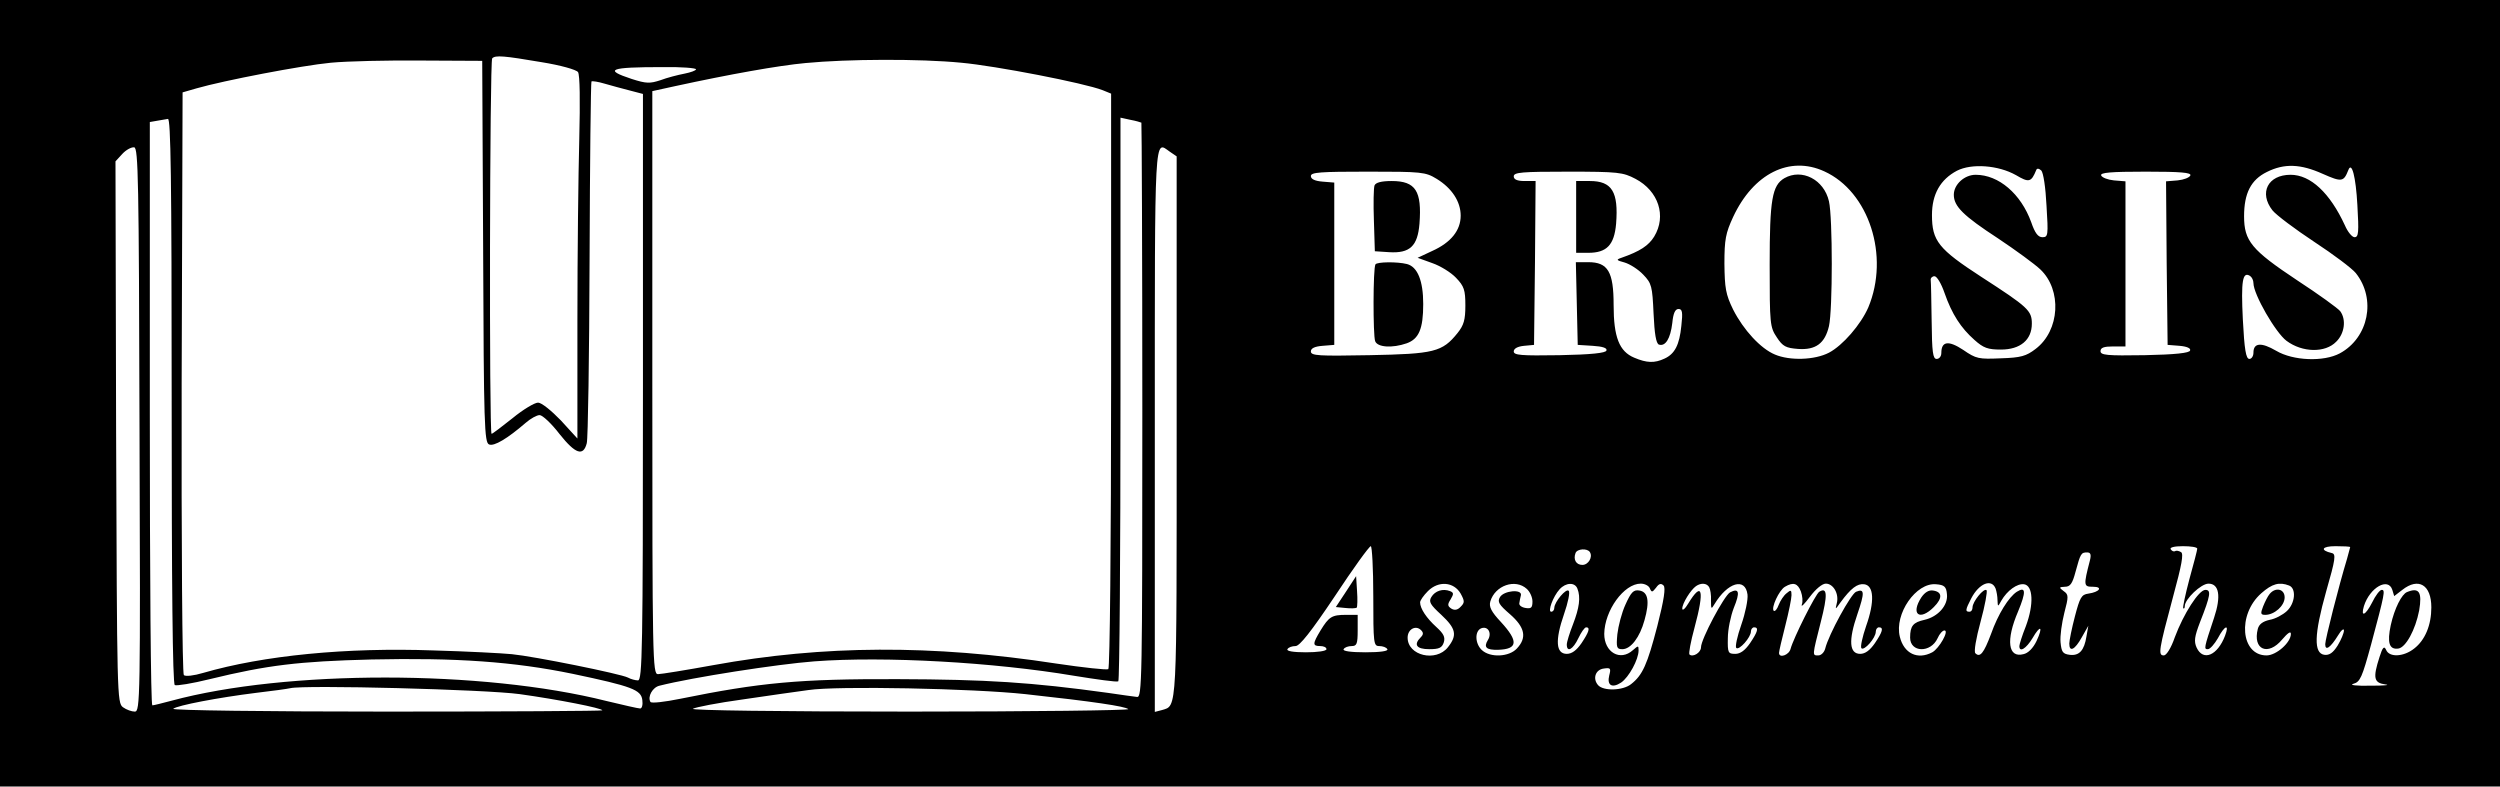 <?xml version="1.0" standalone="no"?>
<!DOCTYPE svg PUBLIC "-//W3C//DTD SVG 20010904//EN"
 "http://www.w3.org/TR/2001/REC-SVG-20010904/DTD/svg10.dtd">
<svg version="1.0" xmlns="http://www.w3.org/2000/svg"
 width="801pt" height="252pt" viewBox="0 0 801 252"
 preserveAspectRatio="xMidYMid meet">

<g transform="translate(0,252) scale(0.1,-0.1)"
fill="#000000" stroke="none">
<path d="M0 1260 l0 -1260 4005 0 4005 0 0 1260 0 1260 -4005 0 -4005 0 0
-1260z m1734 1061 c62 -10 112 -24 118 -32 6 -9 7 -92 4 -214 -3 -110 -6 -371
-6 -580 l0 -380 -53 58 c-31 32 -62 57 -73 57 -11 0 -48 -22 -82 -50 -34 -27
-64 -50 -67 -50 -8 0 -6 1196 2 1203 10 11 39 8 157 -12z m-186 -607 c2 -558
4 -612 19 -618 16 -7 59 19 117 69 16 14 36 25 45 25 9 0 38 -27 64 -61 51
-64 76 -72 87 -29 4 14 8 279 9 590 1 310 4 566 6 569 3 2 22 -1 42 -7 21 -6
57 -16 81 -22 l42 -11 0 -939 c0 -846 -2 -940 -16 -940 -8 0 -23 4 -32 9 -23
12 -300 68 -372 75 -30 3 -143 9 -251 12 -279 10 -545 -16 -738 -72 -30 -9
-57 -12 -62 -7 -5 5 -8 419 -7 938 l3 929 45 13 c87 25 336 73 430 82 52 5
183 8 290 7 l195 -1 3 -611z m1532 605 c110 -10 394 -65 453 -88 l27 -11 0
-919 c0 -522 -4 -922 -9 -925 -5 -3 -80 5 -167 18 -397 61 -747 59 -1098 -5
-88 -16 -168 -29 -178 -29 -17 0 -18 44 -18 934 l0 934 73 16 c175 38 331 66
418 74 135 13 366 14 499 1z m-850 -21 c0 -4 -17 -10 -37 -14 -21 -4 -56 -13
-77 -21 -34 -11 -45 -11 -92 4 -91 30 -72 38 99 38 59 1 107 -3 107 -7z
m-1680 -1062 c0 -587 3 -907 10 -911 5 -3 56 5 112 19 185 45 284 57 518 63
272 6 456 -7 645 -46 190 -40 219 -51 223 -84 2 -15 -1 -27 -7 -27 -6 0 -54
11 -108 24 -397 100 -1026 100 -1393 1 -30 -8 -58 -15 -62 -15 -5 0 -8 420 -8
934 l0 935 23 4 c12 2 28 5 35 6 9 1 12 -186 12 -903z m3107 891 c1 -2 3 -417
3 -923 0 -870 -1 -919 -17 -917 -10 1 -52 7 -93 13 -246 34 -388 43 -675 44
-314 1 -440 -11 -696 -63 -49 -10 -92 -15 -95 -10 -10 17 7 47 29 52 107 27
378 69 496 78 226 17 576 -3 831 -46 74 -12 138 -21 143 -18 4 2 7 409 7 905
l0 901 32 -7 c17 -3 33 -8 35 -9z m-3210 -985 c3 -862 2 -902 -15 -902 -10 0
-27 6 -38 14 -19 14 -19 36 -22 882 l-2 867 22 24 c12 13 29 22 38 21 13 -3
15 -101 17 -906z m3301 892 l22 -15 0 -868 c0 -922 2 -891 -47 -906 l-23 -6 0
905 c0 967 -2 925 48 890z m2097 -63 c143 -65 210 -271 141 -436 -24 -55 -82
-122 -126 -145 -46 -24 -126 -26 -173 -6 -46 19 -101 79 -134 144 -24 49 -27
69 -28 147 0 78 4 98 28 150 65 139 181 197 292 146z m614 -12 c42 -25 49 -23
65 16 2 6 8 6 16 -1 7 -7 14 -54 17 -113 6 -95 5 -101 -13 -101 -14 0 -24 13
-36 48 -33 91 -104 152 -178 152 -36 0 -70 -31 -70 -64 0 -37 30 -67 142 -140
57 -38 117 -82 135 -99 70 -66 63 -196 -15 -255 -30 -23 -47 -28 -111 -30 -71
-3 -79 -2 -121 27 -47 31 -70 28 -70 -10 0 -11 -7 -19 -15 -19 -12 0 -15 21
-16 120 -1 66 -2 126 -3 133 -1 6 5 12 12 12 8 0 22 -24 32 -53 24 -69 53
-113 96 -151 29 -26 43 -31 85 -31 62 0 99 31 99 83 0 42 -12 53 -162 150
-137 89 -158 115 -158 198 0 67 27 114 80 142 47 24 132 18 189 -14z m983 4
c61 -27 67 -26 82 12 11 29 24 -21 29 -112 5 -87 4 -103 -9 -103 -8 0 -22 17
-31 38 -48 104 -110 162 -174 162 -73 0 -102 -58 -58 -114 12 -15 72 -60 134
-101 61 -40 121 -85 133 -100 66 -83 41 -207 -51 -257 -52 -28 -150 -24 -204
8 -48 28 -73 26 -73 -6 0 -11 -6 -20 -13 -20 -11 0 -16 30 -21 127 -6 123 -1
154 23 139 6 -4 11 -14 11 -23 0 -36 71 -159 106 -185 51 -38 124 -39 159 -3
27 26 33 71 13 98 -7 9 -69 54 -138 99 -146 97 -170 126 -170 205 0 74 22 117
73 142 56 28 108 26 179 -6z m-2839 -16 c49 -30 77 -73 77 -118 0 -47 -31 -86
-91 -113 l-47 -22 47 -17 c26 -9 60 -30 76 -47 26 -27 30 -39 30 -89 0 -46 -5
-63 -25 -88 -49 -61 -75 -67 -282 -71 -163 -3 -188 -2 -188 12 0 10 12 16 38
18 l37 3 0 260 0 260 -37 3 c-25 2 -38 8 -38 18 0 12 30 14 183 14 172 0 184
-1 220 -23z m637 0 c74 -39 100 -119 60 -185 -18 -29 -45 -47 -105 -68 -18 -6
-16 -8 10 -15 17 -5 44 -22 60 -39 27 -28 29 -37 33 -125 3 -65 8 -95 17 -99
21 -7 37 19 43 69 3 31 9 45 20 45 12 0 14 -10 9 -54 -6 -61 -21 -90 -54 -105
-32 -15 -57 -14 -97 3 -48 20 -66 66 -66 169 0 106 -18 137 -81 137 l-40 0 3
-132 3 -133 48 -3 c32 -2 47 -7 44 -15 -2 -8 -48 -13 -150 -15 -124 -2 -147 0
-147 12 0 9 12 16 33 18 l32 3 3 263 2 262 -35 0 c-24 0 -35 5 -35 15 0 13 26
15 173 15 162 0 177 -2 217 -23z m1778 11 c-3 -7 -21 -14 -41 -16 l-37 -3 2
-262 3 -262 38 -3 c24 -2 37 -8 34 -15 -2 -8 -47 -13 -145 -15 -122 -2 -142 0
-142 13 0 11 11 15 40 15 l40 0 0 264 0 265 -37 3 c-20 2 -38 9 -41 16 -3 9
30 12 143 12 113 0 146 -3 143 -12z m-2618 -1348 c0 -152 1 -160 19 -160 11 0
23 -4 26 -10 4 -6 -22 -10 -70 -10 -48 0 -74 4 -70 10 3 6 15 10 26 10 16 0
19 7 19 50 l0 50 -37 0 c-46 0 -55 -6 -82 -50 -26 -43 -26 -50 -1 -50 11 0 20
-4 20 -10 0 -6 -29 -10 -66 -10 -41 0 -63 4 -59 10 3 6 15 10 26 10 13 0 49
45 126 160 58 88 110 160 115 160 4 0 8 -72 8 -160z m2640 152 c0 -4 -11 -47
-25 -97 -13 -49 -22 -91 -20 -94 3 -2 5 1 5 7 0 22 52 72 76 72 34 0 41 -40
18 -109 -33 -99 -33 -101 -20 -101 7 0 21 16 32 35 22 42 38 47 23 8 -24 -63
-70 -83 -91 -38 -9 20 -7 35 11 82 34 86 36 103 17 103 -21 0 -70 -77 -98
-152 -12 -35 -27 -58 -35 -58 -19 0 -17 15 30 190 27 99 34 136 25 141 -7 4
-15 6 -19 3 -4 -2 -10 0 -14 6 -4 6 11 10 39 10 25 0 46 -3 46 -8z m490 5 c0
-1 -5 -18 -10 -37 -27 -89 -70 -259 -70 -274 0 -23 17 -11 41 28 10 17 19 24
19 16 0 -8 -9 -30 -20 -48 -15 -24 -27 -32 -43 -30 -34 5 -33 64 6 203 30 104
32 120 18 123 -39 9 -32 22 12 22 26 0 47 -1 47 -3z m-2436 -16 c10 -16 -5
-41 -24 -41 -20 0 -30 17 -22 38 5 14 38 16 46 3z m1602 -27 c-21 -81 -20 -84
10 -84 33 0 21 -17 -15 -22 -22 -3 -27 -12 -43 -73 -10 -38 -18 -78 -18 -87 0
-29 18 -20 40 20 l21 37 -6 -34 c-7 -45 -23 -63 -54 -59 -22 3 -26 9 -29 40
-2 20 4 62 12 94 14 53 14 59 -2 70 -16 12 -15 13 4 14 17 0 24 10 34 48 16
59 18 62 37 62 11 0 14 -6 9 -26z m-2016 -106 c13 -24 13 -29 0 -42 -10 -11
-20 -12 -30 -6 -12 8 -13 13 -2 30 10 17 10 21 -2 26 -23 9 -48 1 -60 -19 -9
-15 -4 -24 32 -57 47 -44 52 -65 21 -104 -38 -48 -129 -27 -129 31 0 27 26 41
43 24 8 -8 8 -14 -1 -23 -24 -24 -13 -38 27 -38 32 0 41 4 47 22 5 17 -1 28
-24 49 -31 28 -52 59 -52 79 0 6 11 22 25 36 34 34 83 30 105 -8z m212 15 c10
-9 18 -27 18 -40 0 -20 -4 -24 -22 -21 -13 2 -22 9 -20 16 1 6 3 18 5 25 4 20
-54 15 -67 -6 -9 -15 -4 -24 32 -55 48 -42 55 -75 22 -110 -25 -27 -85 -30
-112 -5 -22 20 -24 61 -2 70 22 8 35 -16 21 -38 -14 -23 -5 -32 33 -31 63 2
66 27 9 89 -31 33 -39 49 -34 66 15 51 80 74 117 40z m162 1 c11 -28 6 -62
-14 -114 -11 -28 -20 -57 -20 -65 0 -27 20 -16 37 20 9 19 20 35 25 35 14 0 9
-15 -15 -51 -16 -23 -31 -34 -47 -34 -35 0 -38 43 -9 127 13 37 20 71 15 75
-8 9 -45 -35 -46 -54 0 -7 -4 -13 -10 -13 -12 0 6 49 27 72 20 22 49 23 57 2z
m232 1 c6 -14 8 -13 20 2 9 13 16 15 24 7 7 -7 2 -44 -20 -130 -32 -123 -47
-157 -84 -186 -26 -21 -89 -23 -106 -3 -18 21 -8 50 19 53 21 3 23 1 17 -22
-8 -32 9 -42 38 -23 25 17 56 74 56 103 0 16 -1 16 -18 1 -41 -37 -92 -7 -92
52 1 75 63 161 117 161 13 0 26 -7 29 -15z m190 4 c4 -7 7 -26 6 -43 0 -28 1
-29 11 -12 42 70 99 87 106 31 2 -16 -7 -60 -20 -97 -13 -37 -20 -70 -16 -74
9 -9 47 34 47 53 0 7 5 13 10 13 16 0 12 -14 -13 -51 -16 -23 -31 -34 -47 -34
-23 0 -25 3 -24 50 0 28 9 71 19 97 21 51 17 65 -12 50 -19 -11 -93 -150 -93
-176 0 -17 -26 -33 -37 -23 -3 3 4 41 16 85 33 122 25 152 -20 78 -10 -17 -19
-24 -19 -16 0 17 27 60 44 72 16 11 34 10 42 -3z m294 -14 c5 -14 7 -33 3 -42
-3 -10 8 1 26 25 18 24 39 42 51 42 24 0 43 -33 35 -63 -5 -21 -5 -21 12 3 33
45 54 61 76 58 31 -4 34 -55 6 -134 -12 -35 -19 -67 -15 -71 9 -9 46 33 46 53
0 8 5 14 10 14 16 0 12 -14 -13 -51 -16 -23 -31 -34 -47 -34 -35 0 -38 43 -9
127 24 70 23 83 -4 72 -16 -6 -88 -137 -99 -182 -3 -12 -13 -22 -22 -22 -20 0
-20 -3 8 108 22 86 21 112 -5 96 -12 -7 -83 -149 -92 -183 -5 -20 -37 -31 -37
-13 0 5 9 44 20 87 11 43 20 87 20 98 0 17 -2 18 -16 6 -9 -7 -20 -24 -25 -37
-5 -14 -12 -22 -16 -19 -9 9 17 66 36 77 27 16 41 11 51 -15z m468 -9 c4 -35
-28 -72 -72 -82 -36 -8 -46 -19 -46 -57 0 -48 66 -50 88 -2 6 14 16 25 22 25
16 0 -17 -58 -39 -70 -47 -25 -91 -4 -104 50 -18 73 52 174 116 168 27 -2 33
-8 35 -32z m156 18 c3 -9 6 -25 6 -37 1 -22 1 -22 12 -2 19 33 51 56 73 53 29
-4 32 -64 6 -134 -12 -30 -21 -59 -21 -64 0 -22 22 -8 42 25 26 45 35 38 13
-9 -11 -23 -27 -39 -42 -42 -49 -13 -57 44 -17 137 26 63 25 81 -4 63 -26 -17
-60 -71 -83 -136 -23 -61 -35 -76 -50 -61 -5 5 2 47 17 102 14 51 22 96 19
100 -9 8 -45 -37 -45 -55 0 -8 -4 -14 -10 -14 -14 0 -13 6 6 43 25 48 65 64
78 31z m940 10 c24 -9 20 -57 -7 -82 -13 -12 -37 -25 -55 -28 -22 -5 -34 -14
-38 -29 -17 -67 33 -88 78 -34 18 21 28 28 28 18 0 -28 -47 -69 -78 -69 -83 0
-94 131 -17 199 35 31 58 37 89 25z m331 -14 l6 -20 26 20 c52 41 93 16 93
-56 0 -57 -20 -105 -55 -132 -34 -27 -80 -29 -90 -4 -6 13 -11 9 -21 -23 -22
-68 -18 -83 19 -88 17 -2 -4 -4 -48 -4 -46 -1 -69 2 -55 6 22 6 28 20 57 126
44 164 46 175 34 175 -6 0 -20 -18 -31 -41 -21 -41 -37 -48 -26 -11 19 60 78
93 91 52z m-6000 -334 c122 -17 265 -45 265 -52 0 -2 -311 -4 -692 -4 -382 0
-688 4 -683 9 13 11 145 36 265 51 52 6 102 13 110 15 44 11 626 -4 735 -19z
m1620 0 c220 -24 319 -39 330 -48 5 -4 -310 -8 -700 -8 -418 0 -704 4 -695 9
8 5 80 19 160 30 80 12 174 25 210 30 92 14 528 5 695 -13z"/>
<path d="M5717 1949 c-39 -23 -47 -68 -47 -277 0 -191 1 -200 23 -233 19 -29
29 -34 68 -37 57 -4 86 18 99 73 12 52 12 348 0 400 -16 70 -87 106 -143 74z"/>
<path d="M4404 1926 c-3 -8 -4 -59 -2 -113 l3 -98 46 -3 c66 -4 91 19 97 91 8
105 -12 137 -89 137 -34 0 -51 -5 -55 -14z"/>
<path d="M4407 1673 c-8 -12 -8 -228 -1 -246 7 -20 55 -23 101 -7 39 14 53 46
53 126 0 74 -18 119 -52 128 -32 8 -96 7 -101 -1z"/>
<path d="M5050 1825 l0 -115 39 0 c59 0 83 25 89 93 8 102 -13 137 -84 137
l-44 0 0 -115z"/>
<path d="M4313 625 l-33 -50 31 -3 c17 -2 33 -1 36 1 2 3 3 27 1 53 l-3 48
-32 -49z"/>
<path d="M5208 583 c-12 -26 -23 -69 -26 -95 -4 -43 -2 -48 16 -48 27 0 56 38
71 93 17 60 12 91 -17 95 -18 3 -26 -5 -44 -45z"/>
<path d="M6156 606 c-35 -54 -6 -77 40 -31 29 29 27 49 -3 53 -13 2 -26 -6
-37 -22z"/>
<path d="M7272 617 c-6 -7 -15 -25 -21 -40 -9 -23 -8 -27 7 -27 29 0 62 29 62
56 0 27 -29 34 -48 11z"/>
<path d="M7712 623 c-17 -7 -40 -52 -52 -106 -12 -56 -5 -79 24 -75 24 3 55
60 67 122 10 59 0 75 -39 59z"/>
</g>
</svg>
